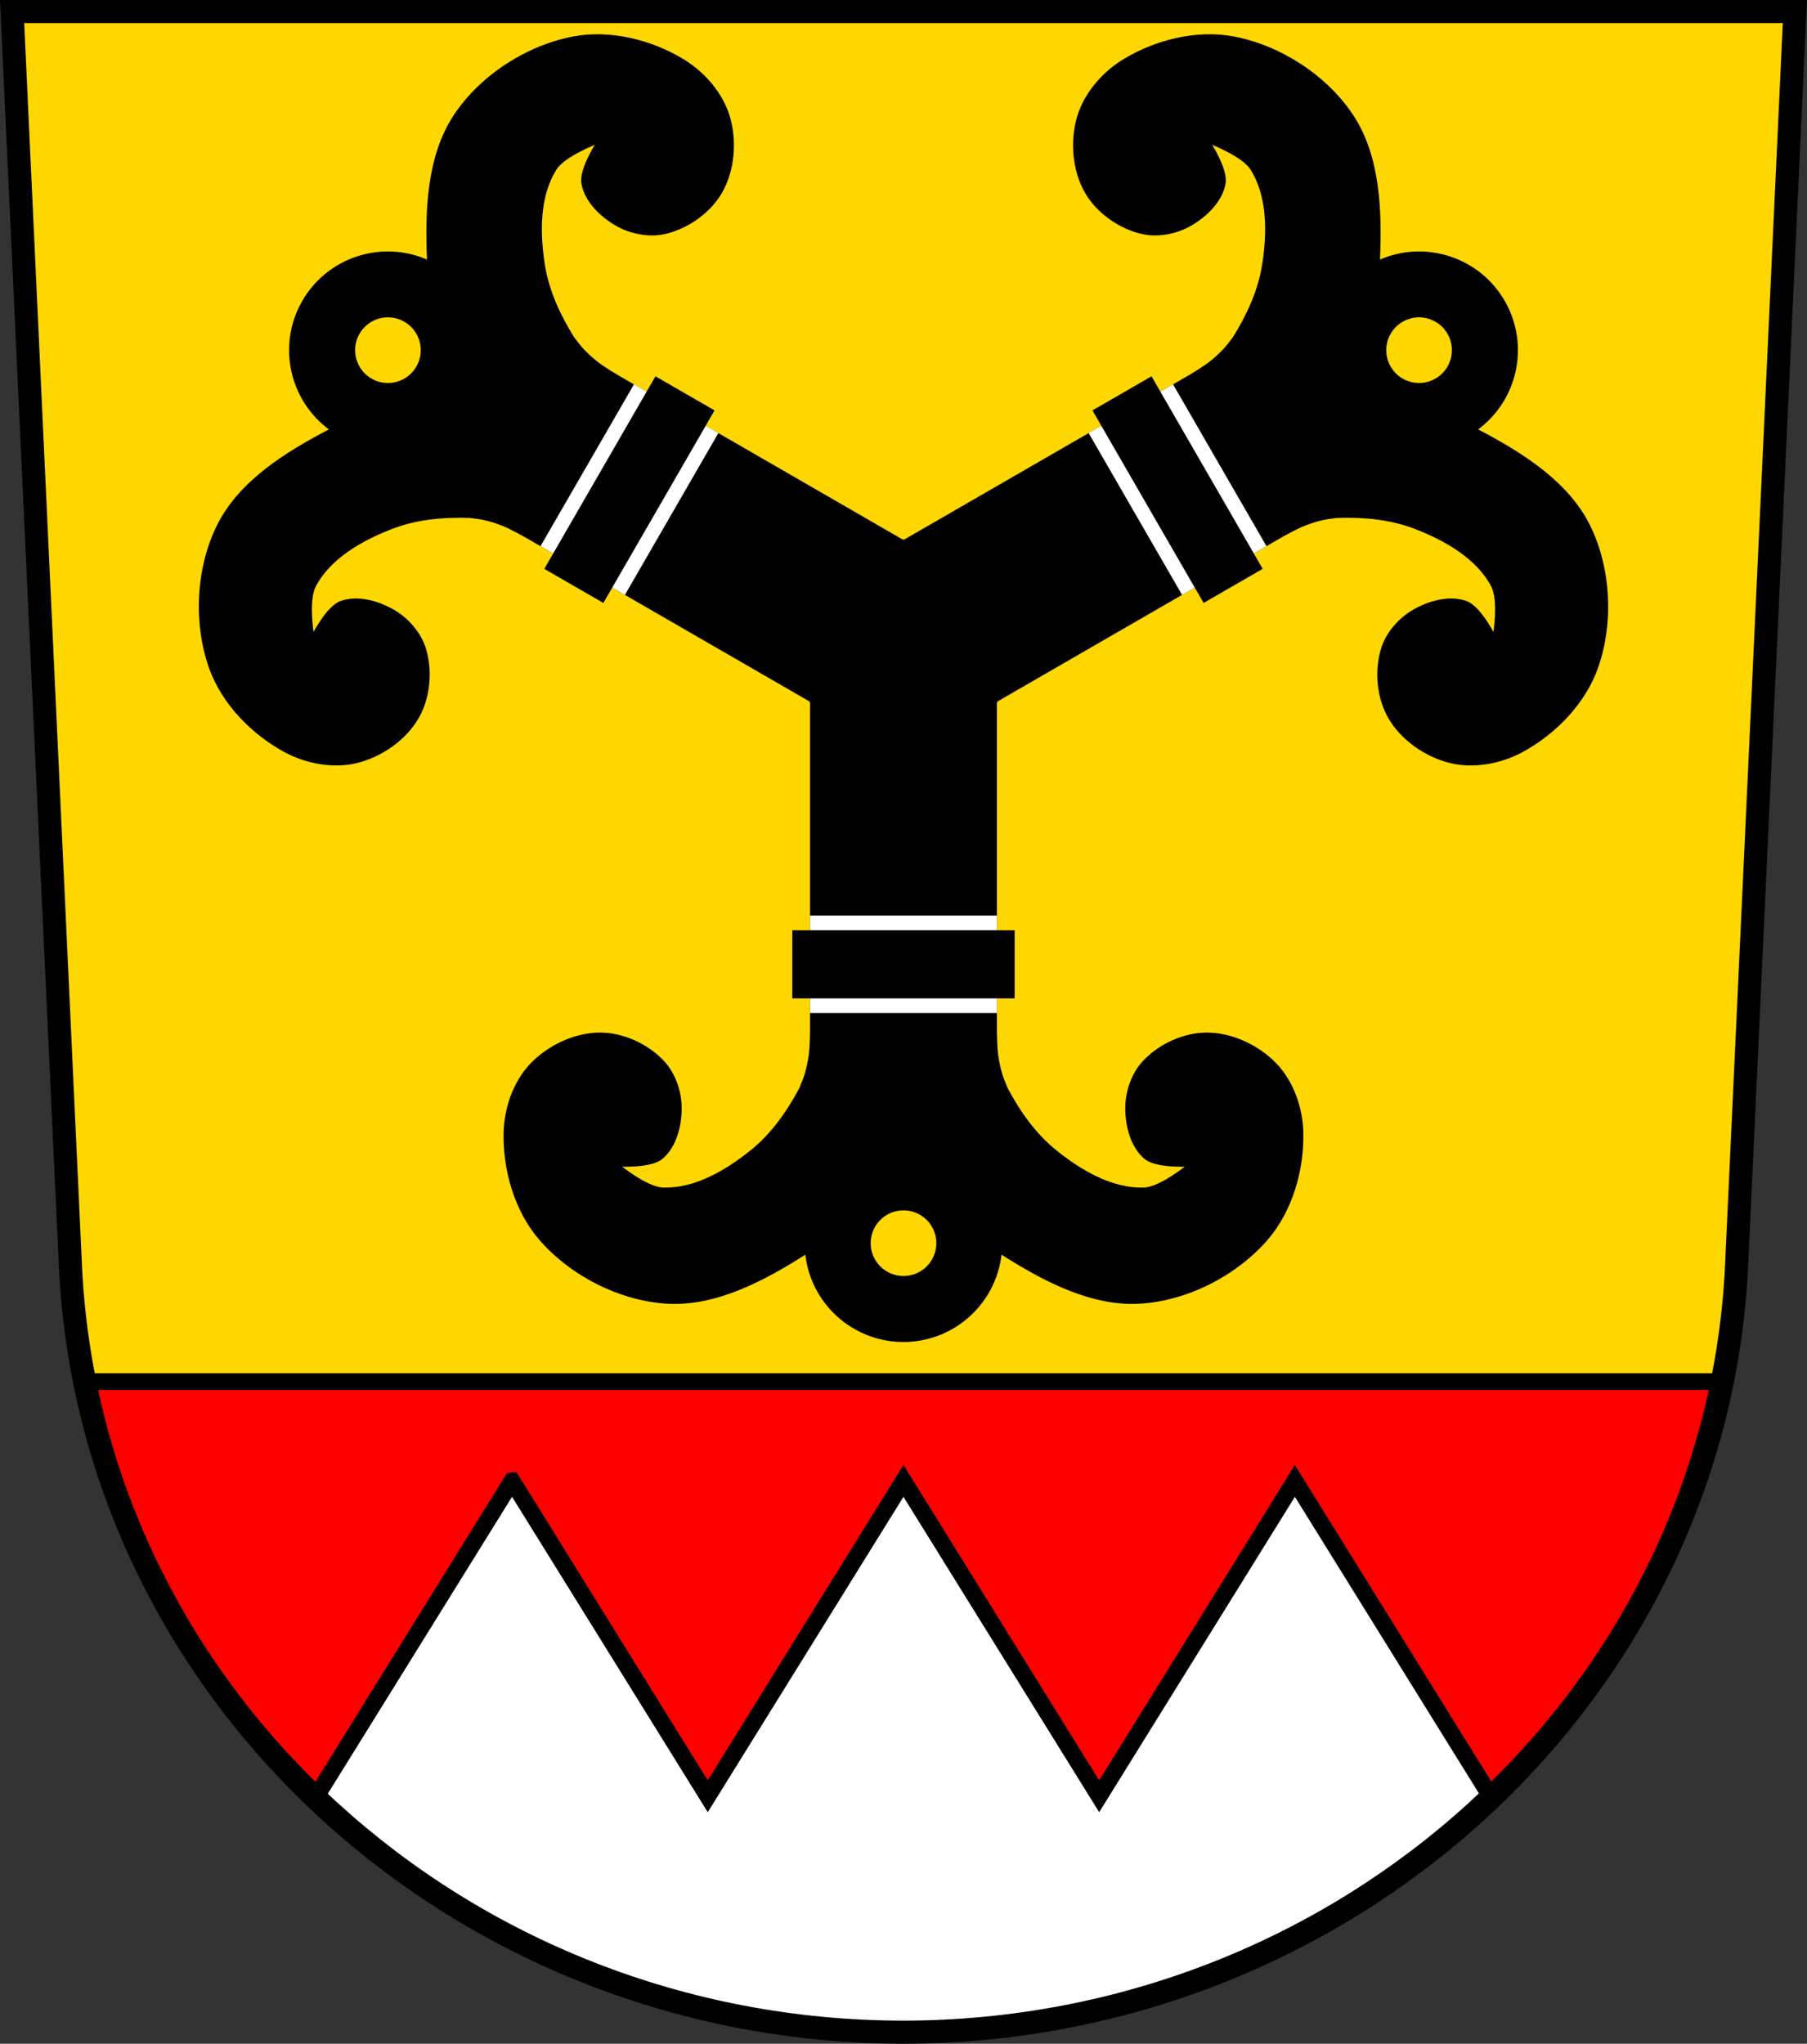 <svg xmlns="http://www.w3.org/2000/svg" width="860.33" height="973.09" viewBox="0 0 860.334 973.088" xmlns:xlink="http://www.w3.org/1999/xlink"><rect x="0" y="0" width="860.334" height="973.088" fill="#333333" stroke="none"/><defs><path id="0" d="m430.17 308.54c0 0-1.208 9.892-3.441 25.307h-40.555v109.55h-8.449v31.467h8.449v16.393c0 0-.108 7.374-.598 11.02-.431 3.21-1.118 6.396-2.051 9.498-.686 2.281-2.566 6.602-2.598 6.674-5.958 11.19-13.416 21.697-23.12 29.531-11.927 9.624-27.03 18.569-42.35 17.912-7.8-.334-20.711-10.938-20.711-10.938 0 0 14.955.859 20.244-3.49 6.542-5.379 9.05-15.265 9.07-23.734.026-7.952-2.917-16.556-8.377-22.338-7.51-7.953-19.08-13.286-30.02-13.264-11.978.025-24.541 5.993-32.809 14.66-7.933 8.317-12.246 20.62-12.564 32.11-.495 17.874 5.08 37.414 16.752 50.959 14.707 17.07 37.899 28.951 60.38 30.361 23.283 1.46 46.28-10.857 65.965-23.381.147-.094.299-.202.447-.299 2.377 23.8 22.404 41.926 46.32 41.926 23.911-.025 43.916-18.16 46.28-41.955.163.106.33.225.492.328 19.681 12.524 42.68 24.841 65.963 23.381 22.485-1.41 45.678-13.294 60.38-30.361 11.672-13.545 17.249-33.09 16.754-50.959-.318-11.489-4.633-23.792-12.566-32.11-8.268-8.667-20.83-14.635-32.809-14.66-10.939-.023-22.506 5.31-30.02 13.264-5.46 5.782-8.403 14.386-8.377 22.338.027 8.47 2.532 18.355 9.07 23.734 5.289 4.349 20.244 3.49 20.244 3.49 0 0-12.911 10.603-20.711 10.938-15.312.657-30.417-8.288-42.34-17.912-9.707-7.832-17.16-18.336-23.12-29.521-.024-.055-1.914-4.398-2.602-6.684-.932-3.102-1.62-6.288-2.051-9.498-.489-3.646-.6-11.02-.6-11.02v-16.393h8.449v-31.467h-8.449v-109.55h-40.557c-2.233-15.414-3.439-25.307-3.439-25.307zm0 267.24c8.908 0 16.13 7.221 16.13 16.13 0 8.908-7.221 16.13-16.13 16.13-8.908 0-16.13-7.221-16.13-16.13 0-8.908 7.221-16.13 16.13-16.13z" stroke="#000" fill-rule="evenodd"/></defs><g transform="translate(14.581-44.715)"><path d="m-8.819 52.21l27.922 600.56c11.407 202.31 185.93 361.44 396.48 361.53 210.32-.25 384.93-159.46 396.48-361.53l27.922-600.56h-424.41z" fill="#ffd700" fill-rule="evenodd"/><g stroke="#000"><g stroke-width="8" transform="translate(-14.581 44.715)"><path d="m40.29 657.84c35.464 177.03 197.65 309.66 389.87 309.75 191.99-.228 354.21-132.92 389.83-309.75h-779.7z" fill="#f00"/><path d="m243.78 705.09l-93.18 150.17v1.189c71.987 68.75 170.99 111.09 279.57 111.13 108.51-.129 207.51-42.574 279.52-111.38v-.939l-93.18-150.17-93.18 150.17-93.18-150.17-93.18 150.17-93.18-150.17z" fill="#fff" fill-rule="evenodd"/></g><path d="m-8.819 50.21l27.922 600.56c11.407 202.31 185.93 361.44 396.48 361.53 210.32-.25 384.93-159.46 396.48-361.53l27.922-600.56h-424.41z" fill="none" fill-rule="evenodd" stroke-width="11"/></g><g><use transform="translate(-14.581 44.715)" xlink:href="#0"/><path d="m371.59 481.14v5.965h87.992v-5.965h-87.992zm0 39.441v5.965h87.992v-5.965h-87.992z" fill="#fff" stroke="#fff" id="1"/></g><g transform="matrix(-.5-.866.866-.5 317.53 889.65)"><use transform="translate(-14.581 44.715)" xlink:href="#0"/><use id="2" xlink:href="#1"/></g><g transform="matrix(.5-.866-.866-.5 513.64 889.65)"><use transform="translate(-14.581 44.715)" xlink:href="#0"/><use xlink:href="#2"/></g><path d="m371.59 378.56h87.992l-43.996-76.2z" fill-rule="evenodd" stroke="#000"/></g></svg>